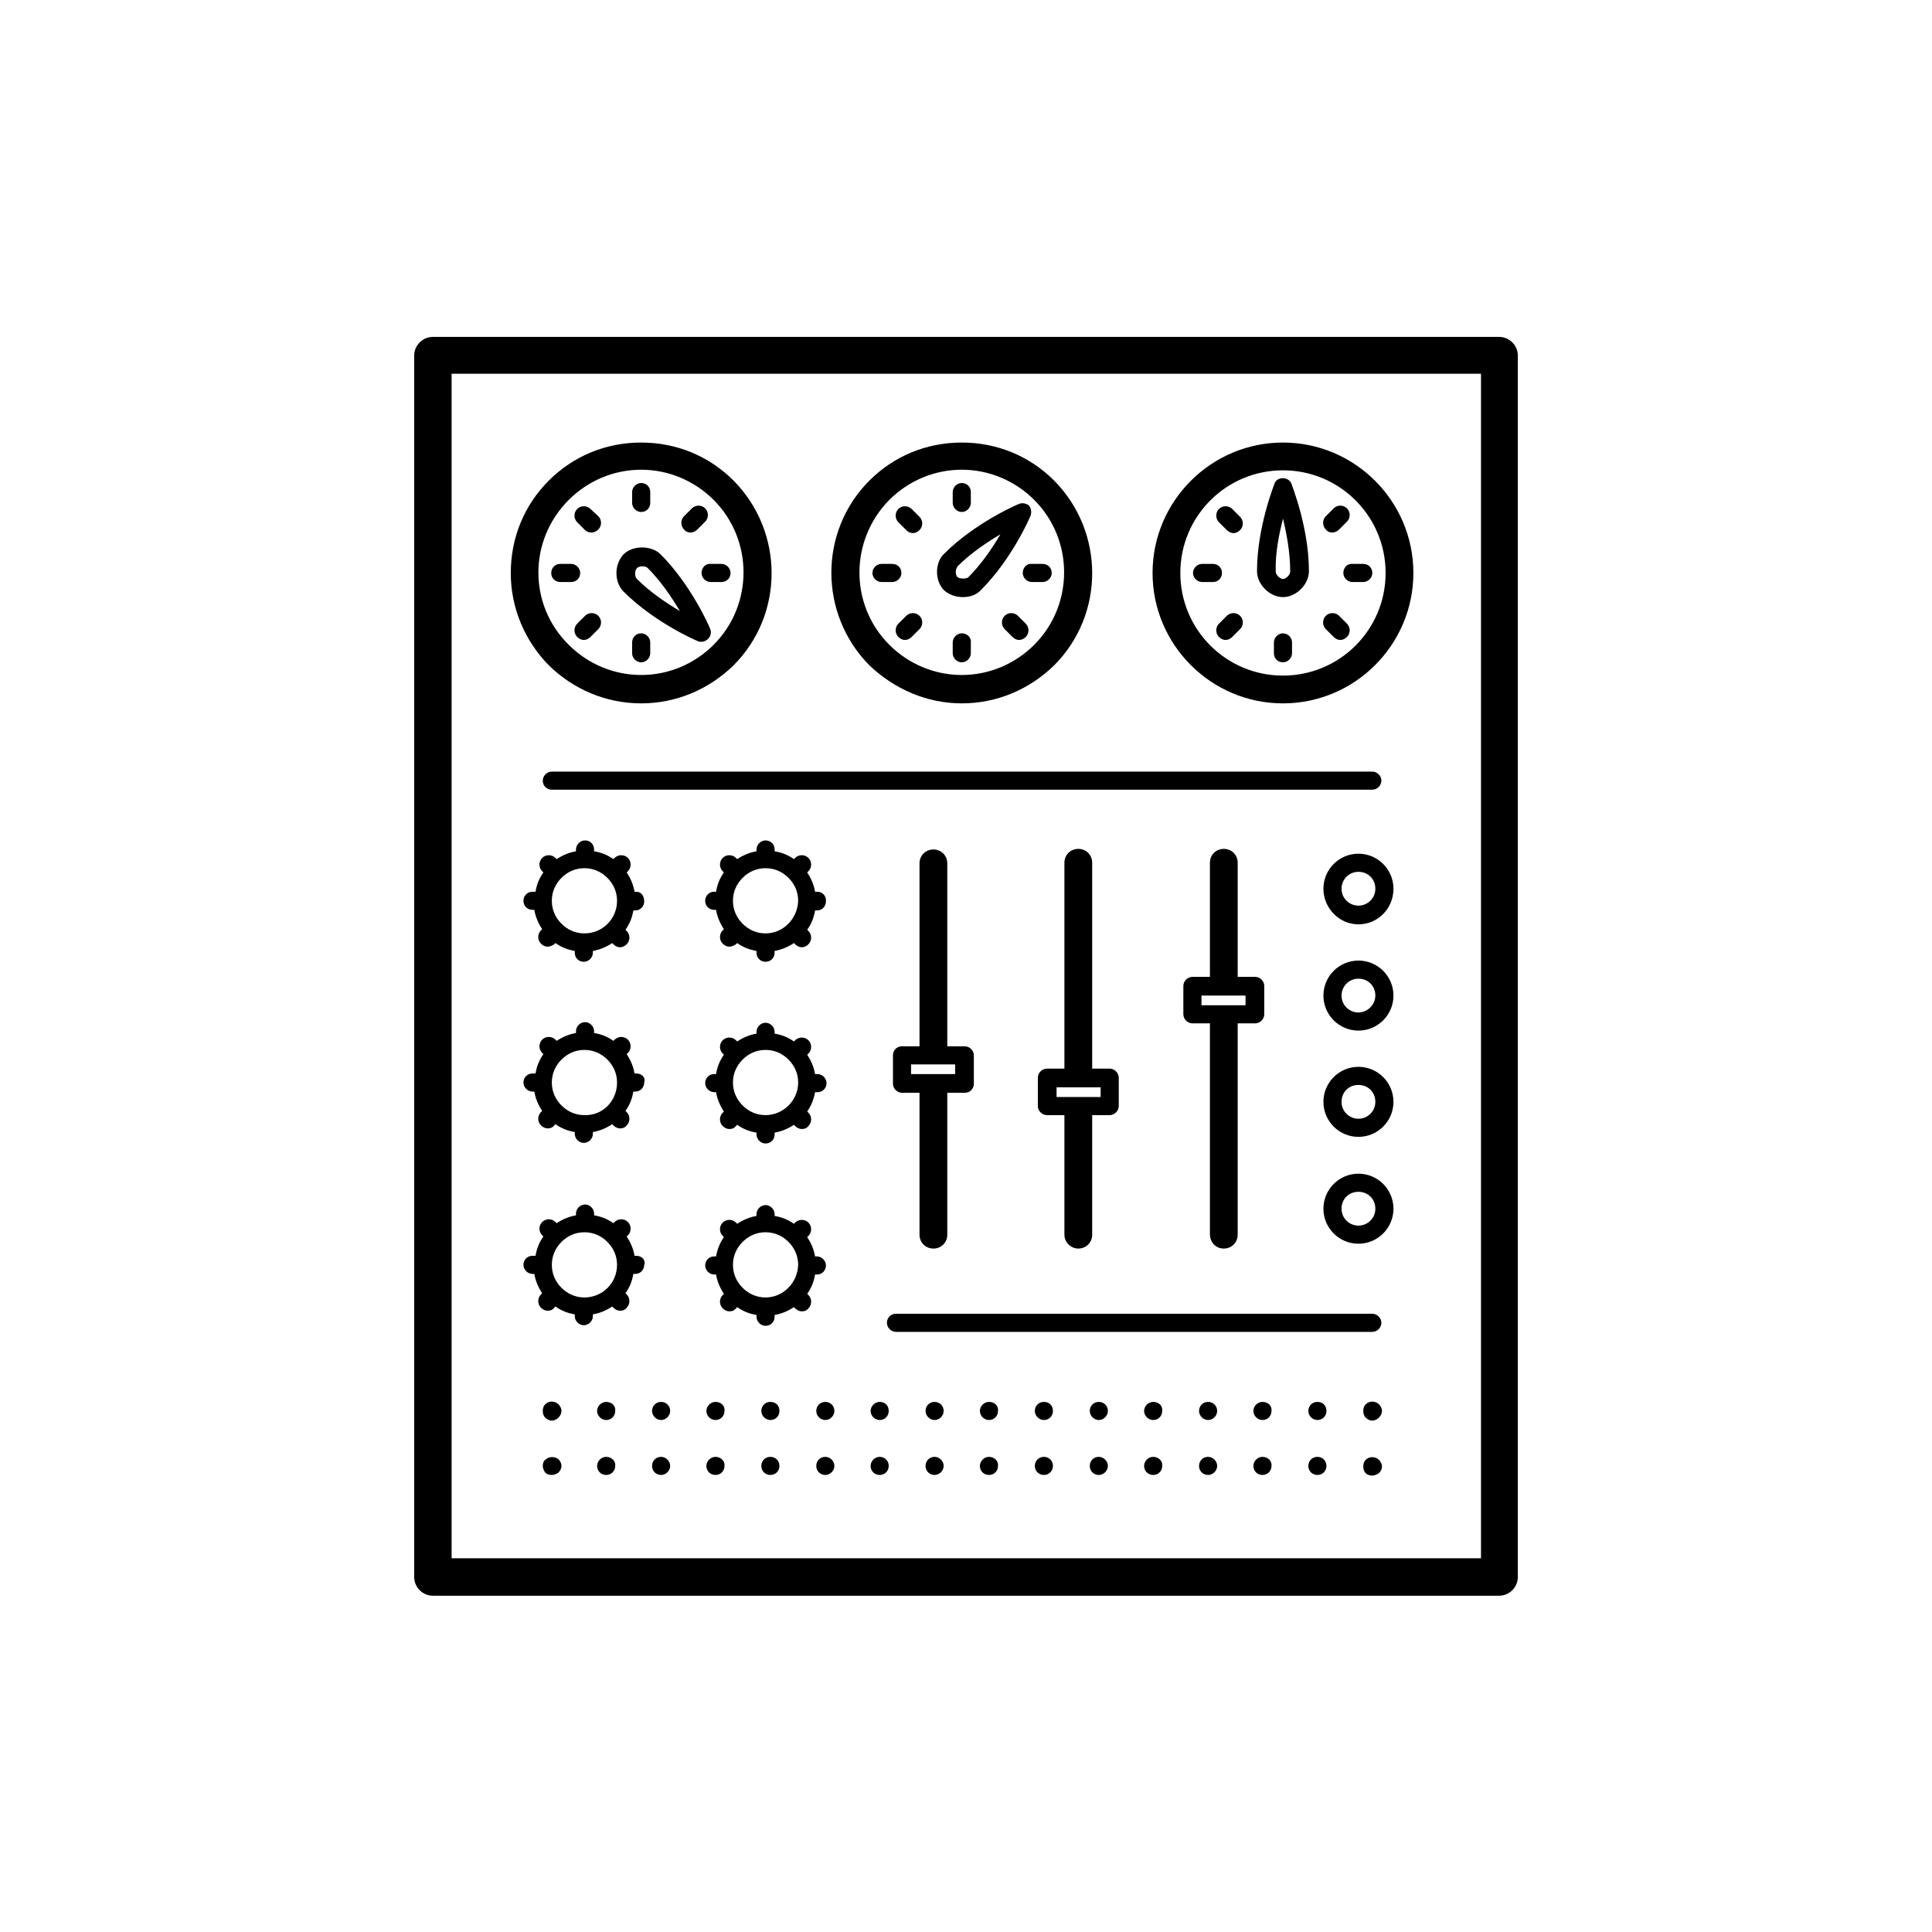 <?xml version="1.0" encoding="utf-8"?>
<!-- Generator: Adobe Illustrator 21.1.0, SVG Export Plug-In . SVG Version: 6.00 Build 0)  -->
<!DOCTYPE svg PUBLIC "-//W3C//DTD SVG 1.1//EN" "http://www.w3.org/Graphics/SVG/1.1/DTD/svg11.dtd">
<svg version="1.1" id="Layer_1" xmlns="http://www.w3.org/2000/svg" xmlns:xlink="http://www.w3.org/1999/xlink" x="0px" y="0px"
	 viewBox="0 0 32 32" style="enable-background:new 0 0 32 32;" xml:space="preserve">
<path d="M24.83,5.58H7.17C7,5.58,6.86,5.72,6.86,5.89v20.23c0,0.17,0.14,0.31,0.31,0.31h17.66c0.17,0,0.31-0.14,0.31-0.31V5.89
	C25.14,5.72,25,5.58,24.83,5.58z M24.53,25.81H7.48V6.19h17.05V25.81z M21.25,11.65c1.19,0,2.16-0.97,2.16-2.16
	c0-1.19-0.97-2.16-2.16-2.16c-1.19,0-2.16,0.97-2.16,2.16S20.06,11.65,21.25,11.65z M21.25,7.79c0.94,0,1.7,0.76,1.7,1.7
	s-0.76,1.7-1.7,1.7s-1.7-0.76-1.7-1.7S20.31,7.79,21.25,7.79z M21.25,9.89c0.22,0,0.43-0.21,0.43-0.43c0-0.72-0.28-1.41-0.29-1.45
	c-0.05-0.12-0.24-0.12-0.28,0c-0.01,0.03-0.29,0.73-0.29,1.45C20.82,9.68,21.03,9.89,21.25,9.89z M21.25,8.59
	c0.06,0.25,0.12,0.56,0.12,0.88c0,0.05-0.07,0.12-0.12,0.12s-0.12-0.07-0.12-0.12C21.12,9.15,21.19,8.83,21.25,8.59z M22.25,9.49
	c0,0.08,0.07,0.15,0.15,0.15h0.18c0.08,0,0.15-0.07,0.15-0.15c0-0.09-0.07-0.15-0.15-0.15h-0.18C22.32,9.33,22.25,9.4,22.25,9.49z
	 M20.24,9.49c0-0.09-0.07-0.15-0.15-0.15h-0.18c-0.08,0-0.15,0.07-0.15,0.15c0,0.08,0.07,0.15,0.15,0.15h0.18
	C20.18,9.64,20.24,9.57,20.24,9.49z M22.18,10.2c-0.06-0.06-0.16-0.06-0.22,0c-0.06,0.06-0.06,0.16,0,0.22l0.13,0.13
	c0.03,0.03,0.07,0.05,0.11,0.05c0.04,0,0.08-0.02,0.11-0.05c0.06-0.06,0.06-0.16,0-0.22L22.18,10.2z M20.32,8.78
	c0.03,0.03,0.07,0.05,0.11,0.05c0.04,0,0.08-0.02,0.11-0.05c0.06-0.06,0.06-0.16,0-0.22l-0.13-0.13c-0.06-0.06-0.16-0.06-0.22,0
	c-0.06,0.06-0.06,0.16,0,0.22L20.32,8.78L20.32,8.78z M21.25,10.49c-0.08,0-0.15,0.07-0.15,0.15v0.18c0,0.09,0.07,0.15,0.15,0.15
	s0.15-0.07,0.15-0.15v-0.18C21.4,10.56,21.33,10.49,21.25,10.49z M20.32,10.2l-0.13,0.13c-0.06,0.06-0.06,0.16,0,0.22
	c0.03,0.03,0.07,0.05,0.11,0.05c0.04,0,0.08-0.02,0.11-0.05l0.13-0.13c0.06-0.06,0.06-0.16,0-0.22
	C20.48,10.14,20.38,10.14,20.32,10.2L20.32,10.2z M22.07,8.82c0.04,0,0.08-0.02,0.11-0.05l0.13-0.13c0.06-0.06,0.06-0.16,0-0.22
	c-0.06-0.06-0.16-0.06-0.22,0l-0.13,0.13c-0.06,0.06-0.06,0.16,0,0.22C21.99,8.81,22.03,8.82,22.07,8.82L22.07,8.82z M15.93,11.65
	c0.58,0,1.12-0.23,1.53-0.63c0.84-0.84,0.84-2.21,0-3.06c-0.41-0.41-0.95-0.63-1.53-0.63c-0.58,0-1.12,0.22-1.53,0.63
	c-0.84,0.84-0.84,2.21,0,3.06C14.82,11.42,15.36,11.65,15.93,11.65L15.93,11.65z M14.73,8.28c0.32-0.32,0.75-0.5,1.2-0.5
	c0.45,0,0.88,0.18,1.2,0.5c0.66,0.66,0.66,1.74,0,2.4c-0.32,0.32-0.75,0.5-1.2,0.5c-0.45,0-0.88-0.18-1.2-0.5
	C14.07,10.02,14.07,8.95,14.73,8.28L14.73,8.28z M15.95,9.89c0.12,0,0.23-0.04,0.3-0.12c0.51-0.51,0.81-1.2,0.82-1.23
	c0.02-0.06,0.01-0.12-0.03-0.17C17,8.34,16.93,8.32,16.87,8.35c-0.03,0.01-0.72,0.31-1.23,0.82c-0.08,0.07-0.12,0.19-0.12,0.3
	c0,0.12,0.04,0.23,0.12,0.31C15.72,9.85,15.83,9.89,15.95,9.89L15.95,9.89z M15.86,9.38c0.22-0.22,0.49-0.4,0.71-0.53
	c-0.13,0.22-0.31,0.49-0.53,0.71c-0.03,0.03-0.14,0.03-0.18,0c-0.02-0.02-0.03-0.05-0.03-0.09S15.85,9.4,15.86,9.38L15.86,9.38z
	 M16.86,10.2c-0.06-0.06-0.16-0.06-0.22,0c-0.06,0.06-0.06,0.16,0,0.22l0.13,0.13c0.03,0.03,0.07,0.05,0.11,0.05
	c0.04,0,0.08-0.02,0.11-0.05c0.06-0.06,0.06-0.16,0-0.22L16.86,10.2L16.86,10.2z M15.01,8.78c0.03,0.03,0.07,0.05,0.11,0.05
	s0.08-0.02,0.11-0.05c0.06-0.06,0.06-0.16,0-0.22L15.1,8.43c-0.06-0.06-0.16-0.06-0.22,0s-0.06,0.16,0,0.22L15.01,8.78L15.01,8.78z
	 M15.93,10.49c-0.08,0-0.15,0.07-0.15,0.15v0.18c0,0.08,0.07,0.15,0.15,0.15c0.08,0,0.15-0.07,0.15-0.15v-0.18
	C16.09,10.56,16.02,10.49,15.93,10.49z M15.93,8.48c0.08,0,0.15-0.07,0.15-0.15V8.15c0-0.09-0.07-0.15-0.15-0.15l0,0
	c-0.08,0-0.15,0.07-0.15,0.15v0.18C15.78,8.41,15.85,8.48,15.93,8.48z M15.01,10.2l-0.13,0.13c-0.06,0.06-0.06,0.16,0,0.22
	c0.03,0.03,0.07,0.05,0.11,0.05c0.04,0,0.08-0.02,0.11-0.05l0.13-0.13c0.06-0.06,0.06-0.16,0-0.22S15.07,10.14,15.01,10.2
	L15.01,10.2z M14.93,9.49c0-0.09-0.07-0.15-0.15-0.15h-0.18c-0.08,0-0.15,0.07-0.15,0.15c0,0.08,0.07,0.15,0.15,0.15h0.18
	C14.86,9.64,14.93,9.57,14.93,9.49z M16.94,9.49c0,0.08,0.07,0.15,0.15,0.15h0.18c0.08,0,0.15-0.07,0.15-0.15
	c0-0.09-0.07-0.15-0.15-0.15h-0.18C17.01,9.33,16.94,9.4,16.94,9.49z M10.62,11.65c0.58,0,1.12-0.23,1.53-0.63
	c0.84-0.84,0.84-2.21,0-3.06c-0.41-0.41-0.95-0.63-1.53-0.63c-0.58,0-1.12,0.22-1.53,0.63C8.68,8.37,8.46,8.91,8.46,9.49
	s0.23,1.12,0.63,1.53C9.5,11.42,10.04,11.65,10.62,11.65z M9.42,8.28c0.32-0.32,0.75-0.5,1.2-0.5c0.45,0,0.88,0.18,1.2,0.5
	c0.66,0.66,0.66,1.74,0,2.4c-0.32,0.32-0.75,0.5-1.2,0.5c-0.45,0-0.88-0.18-1.2-0.5C8.75,10.02,8.75,8.95,9.42,8.28z M11.56,10.62
	c0.02,0.01,0.04,0.01,0.06,0.01c0.04,0,0.08-0.02,0.11-0.05c0.04-0.04,0.06-0.11,0.03-0.17c-0.01-0.03-0.31-0.72-0.82-1.23
	c-0.15-0.15-0.46-0.15-0.61,0c-0.07,0.07-0.12,0.19-0.12,0.31c0,0.12,0.04,0.23,0.12,0.31C10.84,10.31,11.53,10.61,11.56,10.62z
	 M10.55,9.41c0.02-0.02,0.05-0.03,0.09-0.03s0.07,0.01,0.09,0.03c0.22,0.22,0.4,0.49,0.53,0.71c-0.22-0.13-0.49-0.31-0.71-0.53
	c-0.02-0.02-0.03-0.05-0.03-0.09S10.53,9.43,10.55,9.41L10.55,9.41z M9.69,10.2l-0.13,0.13c-0.06,0.06-0.06,0.16,0,0.22
	c0.03,0.03,0.07,0.05,0.11,0.05s0.08-0.02,0.11-0.05l0.13-0.13c0.06-0.06,0.06-0.16,0-0.22S9.75,10.14,9.69,10.2L9.69,10.2z
	 M11.44,8.82c0.04,0,0.08-0.02,0.11-0.05l0.13-0.13c0.06-0.06,0.06-0.16,0-0.22s-0.16-0.06-0.22,0l-0.13,0.13
	c-0.06,0.06-0.06,0.16,0,0.22C11.36,8.81,11.4,8.82,11.44,8.82z M9.61,9.49c0-0.08-0.07-0.15-0.15-0.15H9.28
	c-0.09,0-0.15,0.07-0.15,0.15c0,0.09,0.07,0.15,0.15,0.15h0.18C9.55,9.64,9.61,9.57,9.61,9.49z M11.62,9.49
	c0,0.08,0.07,0.15,0.15,0.15h0.18c0.09,0,0.15-0.07,0.15-0.15c0-0.08-0.07-0.15-0.15-0.15h-0.18C11.69,9.33,11.62,9.4,11.62,9.49z
	 M9.69,8.78C9.72,8.81,9.76,8.82,9.8,8.82s0.08-0.02,0.11-0.05c0.06-0.06,0.06-0.16,0-0.22L9.78,8.43c-0.06-0.06-0.16-0.06-0.22,0
	s-0.06,0.16,0,0.22L9.69,8.78L9.69,8.78z M10.62,8.48c0.09,0,0.15-0.07,0.15-0.15V8.15c0-0.09-0.07-0.15-0.15-0.15
	s-0.15,0.07-0.15,0.15v0.18C10.47,8.41,10.54,8.48,10.62,8.48z M10.62,10.49c-0.09,0-0.15,0.07-0.15,0.15v0.18
	c0,0.08,0.07,0.15,0.15,0.15s0.15-0.07,0.15-0.15v-0.18C10.77,10.56,10.7,10.49,10.62,10.49z M20.27,20.68
	c0.13,0,0.23-0.1,0.23-0.23v-3.5h0.29c0.08,0,0.15-0.07,0.15-0.15v-0.47c0-0.08-0.07-0.15-0.15-0.15H20.5v-1.89
	c0-0.13-0.1-0.23-0.23-0.23s-0.23,0.1-0.23,0.23v1.89h-0.29c-0.08,0-0.15,0.07-0.15,0.15v0.47c0,0.08,0.07,0.15,0.15,0.15h0.29v3.49
	C20.04,20.58,20.14,20.68,20.27,20.68z M19.9,16.49h0.73v0.16H19.9V16.49z M17.86,20.68c0.13,0,0.23-0.1,0.23-0.23v-1.98h0.29
	c0.08,0,0.15-0.07,0.15-0.15v-0.47c0-0.08-0.07-0.15-0.15-0.15h-0.29v-3.41c0-0.13-0.1-0.23-0.23-0.23s-0.23,0.1-0.23,0.23v3.41
	h-0.29c-0.08,0-0.15,0.07-0.15,0.15v0.47c0,0.08,0.07,0.15,0.15,0.15h0.29v1.98C17.63,20.58,17.74,20.68,17.86,20.68z M17.5,18.01
	h0.73v0.16H17.5V18.01z M15.46,20.68c0.13,0,0.23-0.1,0.23-0.23V18.1h0.29c0.09,0,0.15-0.07,0.15-0.15v-0.47
	c0-0.08-0.07-0.15-0.15-0.15h-0.29v-3.03c0-0.13-0.1-0.23-0.23-0.23s-0.23,0.1-0.23,0.23v3.03h-0.29c-0.09,0-0.15,0.07-0.15,0.15
	v0.47c0,0.08,0.07,0.15,0.15,0.15h0.29v2.35C15.23,20.58,15.33,20.68,15.46,20.68z M15.09,17.63h0.73v0.16h-0.73
	C15.09,17.8,15.09,17.63,15.09,17.63z M13.54,14.77H13.5c-0.02-0.12-0.07-0.23-0.13-0.32l0.02-0.02c0.06-0.06,0.06-0.16,0-0.22
	s-0.16-0.06-0.22,0l-0.02,0.02c-0.1-0.07-0.2-0.11-0.32-0.13v-0.03c0-0.09-0.07-0.15-0.15-0.15c-0.08,0-0.15,0.07-0.15,0.15v0.03
	c-0.12,0.02-0.23,0.07-0.32,0.13l-0.02-0.02c-0.06-0.06-0.16-0.06-0.22,0s-0.06,0.16,0,0.22l0.02,0.02c-0.07,0.1-0.11,0.2-0.13,0.32
	h-0.03c-0.09,0-0.15,0.07-0.15,0.15c0,0.09,0.07,0.15,0.15,0.15h0.03c0.02,0.12,0.07,0.23,0.13,0.32l-0.02,0.02
	c-0.06,0.06-0.06,0.16,0,0.22c0.03,0.03,0.07,0.05,0.11,0.05c0.04,0,0.08-0.02,0.11-0.04l0.02-0.02c0.1,0.07,0.2,0.11,0.32,0.13
	v0.03c0,0.09,0.07,0.15,0.15,0.15c0.09,0,0.15-0.07,0.15-0.15v-0.03c0.12-0.02,0.23-0.07,0.32-0.13l0.02,0.02
	c0.03,0.03,0.07,0.05,0.11,0.05c0.04,0,0.08-0.02,0.11-0.05c0.06-0.06,0.06-0.16,0-0.22l-0.02-0.02c0.07-0.1,0.11-0.2,0.13-0.32
	h0.03c0.09,0,0.15-0.07,0.15-0.15C13.69,14.84,13.62,14.77,13.54,14.77L13.54,14.77z M12.68,15.46c-0.15,0-0.28-0.06-0.38-0.16
	c0,0,0,0,0,0s0,0,0,0c-0.1-0.1-0.16-0.23-0.16-0.38s0.06-0.28,0.16-0.38c0,0,0,0,0,0s0,0,0,0c0.1-0.1,0.23-0.16,0.38-0.16
	s0.28,0.06,0.38,0.16c0,0,0,0,0,0s0,0,0,0c0.1,0.1,0.16,0.23,0.16,0.38C13.21,15.22,12.97,15.46,12.68,15.46z M10.54,14.77h-0.03
	c-0.02-0.12-0.07-0.23-0.13-0.32l0.02-0.02c0.06-0.06,0.06-0.16,0-0.22s-0.16-0.06-0.22,0l-0.02,0.02c-0.1-0.07-0.2-0.11-0.32-0.13
	v-0.03c0-0.09-0.07-0.15-0.15-0.15s-0.15,0.07-0.15,0.15v0.03c-0.12,0.02-0.23,0.07-0.32,0.13l-0.02-0.02
	c-0.06-0.06-0.16-0.06-0.22,0s-0.06,0.16,0,0.22l0.02,0.02c-0.07,0.1-0.11,0.2-0.13,0.32H8.82c-0.09,0-0.15,0.07-0.15,0.15
	c0,0.09,0.07,0.15,0.15,0.15h0.03c0.02,0.12,0.07,0.23,0.13,0.32l-0.02,0.02c-0.06,0.06-0.06,0.16,0,0.22
	c0.03,0.03,0.07,0.05,0.11,0.05s0.08-0.02,0.11-0.04l0.02-0.02c0.1,0.07,0.2,0.11,0.32,0.13v0.03c0,0.09,0.07,0.15,0.15,0.15
	s0.15-0.07,0.15-0.15v-0.03c0.12-0.02,0.23-0.07,0.32-0.13l0.02,0.02c0.03,0.03,0.07,0.05,0.11,0.05s0.08-0.02,0.11-0.05
	c0.06-0.06,0.06-0.16,0-0.22l-0.02-0.02c0.07-0.1,0.11-0.2,0.13-0.32h0.03c0.09,0,0.15-0.07,0.15-0.15S10.63,14.77,10.54,14.77
	L10.54,14.77z M9.68,15.46c-0.15,0-0.28-0.06-0.38-0.16l0,0c0,0,0,0,0,0c-0.1-0.1-0.16-0.23-0.16-0.38s0.06-0.28,0.16-0.38
	c0,0,0,0,0,0s0,0,0,0c0.1-0.1,0.23-0.16,0.38-0.16s0.28,0.06,0.38,0.16c0,0,0,0,0,0s0,0,0,0c0.1,0.1,0.16,0.23,0.16,0.38l0,0l0,0
	C10.22,15.22,9.98,15.46,9.68,15.46z M13.54,18.09c0.09,0,0.15-0.07,0.15-0.15c0-0.08-0.07-0.15-0.15-0.15H13.5
	c-0.02-0.12-0.07-0.23-0.13-0.32l0.02-0.02c0.06-0.06,0.06-0.16,0-0.22s-0.16-0.06-0.22,0l-0.02,0.02c-0.1-0.07-0.2-0.11-0.32-0.13
	v-0.03c0-0.08-0.07-0.15-0.15-0.15c-0.08,0-0.15,0.07-0.15,0.15v0.03c-0.12,0.02-0.23,0.07-0.32,0.13l-0.02-0.02
	c-0.06-0.06-0.16-0.06-0.22,0c-0.06,0.06-0.06,0.16,0,0.22l0.02,0.02c-0.07,0.1-0.11,0.2-0.13,0.32h-0.03
	c-0.09,0-0.15,0.07-0.15,0.15c0,0.08,0.07,0.15,0.15,0.15h0.03c0.02,0.12,0.07,0.23,0.13,0.32l-0.02,0.02
	c-0.06,0.06-0.06,0.16,0,0.22c0.03,0.03,0.07,0.05,0.11,0.05c0.04,0,0.08-0.01,0.11-0.05l0.02-0.02c0.1,0.07,0.2,0.11,0.32,0.13
	v0.03c0,0.08,0.07,0.15,0.15,0.15c0.09,0,0.15-0.07,0.15-0.15v-0.03c0.12-0.02,0.23-0.07,0.32-0.13l0.02,0.02
	c0.03,0.03,0.07,0.05,0.11,0.05c0.04,0,0.08-0.01,0.11-0.05c0.06-0.06,0.06-0.16,0-0.22l-0.02-0.02c0.07-0.1,0.11-0.21,0.13-0.32
	H13.54L13.54,18.09z M12.68,18.47c-0.15,0-0.28-0.06-0.38-0.16c0,0,0,0,0,0s0,0,0,0c-0.1-0.1-0.16-0.23-0.16-0.38
	s0.06-0.28,0.16-0.38c0,0,0,0,0,0s0,0,0,0c0.1-0.1,0.23-0.16,0.38-0.16s0.28,0.06,0.38,0.16c0,0,0,0,0,0s0,0,0,0
	c0.1,0.1,0.16,0.23,0.16,0.38C13.22,18.23,12.97,18.47,12.68,18.47L12.68,18.47z M10.54,17.78h-0.03c-0.02-0.12-0.07-0.23-0.13-0.32
	l0.02-0.02c0.06-0.06,0.06-0.16,0-0.22s-0.16-0.06-0.22,0l-0.02,0.02c-0.1-0.07-0.2-0.11-0.32-0.13v-0.03
	c0-0.08-0.07-0.15-0.15-0.15s-0.15,0.07-0.15,0.15v0.03c-0.12,0.02-0.23,0.07-0.32,0.13l-0.02-0.02c-0.06-0.06-0.16-0.06-0.22,0
	s-0.06,0.16,0,0.22l0.02,0.02c-0.07,0.1-0.11,0.2-0.13,0.32H8.82c-0.09,0-0.15,0.07-0.15,0.15c0,0.08,0.07,0.15,0.15,0.15h0.03
	c0.02,0.12,0.07,0.23,0.13,0.32l-0.02,0.02c-0.06,0.06-0.06,0.16,0,0.22c0.03,0.03,0.07,0.05,0.11,0.05s0.08-0.01,0.11-0.05
	l0.02-0.02c0.1,0.07,0.2,0.11,0.32,0.13v0.03c0,0.08,0.07,0.15,0.15,0.15s0.15-0.07,0.15-0.15v-0.03c0.12-0.02,0.23-0.07,0.32-0.13
	l0.02,0.02c0.03,0.03,0.07,0.05,0.11,0.05s0.08-0.01,0.11-0.05c0.06-0.06,0.06-0.16,0-0.22l-0.02-0.02c0.07-0.1,0.11-0.2,0.13-0.32
	h0.03c0.09,0,0.15-0.07,0.15-0.15C10.7,17.85,10.63,17.78,10.54,17.78L10.54,17.78z M9.68,18.47c-0.15,0-0.28-0.06-0.38-0.16
	c0,0,0,0,0,0s0,0,0,0c-0.1-0.1-0.16-0.23-0.16-0.38s0.06-0.28,0.16-0.38c0,0,0,0,0,0s0,0,0,0c0.1-0.1,0.23-0.16,0.38-0.16
	s0.28,0.06,0.38,0.16c0,0,0,0,0,0s0,0,0,0c0.1,0.1,0.16,0.23,0.16,0.38c0,0,0,0,0,0s0,0,0,0C10.22,18.24,9.98,18.48,9.68,18.47
	L9.68,18.47z M13.37,21.43c0.07-0.1,0.11-0.2,0.13-0.32h0.03c0.09,0,0.15-0.07,0.15-0.15c0-0.08-0.07-0.15-0.15-0.15H13.5
	c-0.02-0.12-0.07-0.23-0.13-0.32l0.02-0.02c0.06-0.06,0.06-0.16,0-0.22s-0.16-0.06-0.22,0l-0.02,0.02c-0.1-0.07-0.2-0.11-0.32-0.13
	v-0.03c0-0.08-0.07-0.15-0.15-0.15c-0.08,0-0.15,0.07-0.15,0.15v0.03c-0.12,0.02-0.23,0.07-0.32,0.13l-0.02-0.02
	c-0.06-0.06-0.16-0.06-0.22,0s-0.06,0.16,0,0.22l0.02,0.02c-0.07,0.1-0.11,0.21-0.13,0.32h-0.03c-0.09,0-0.15,0.07-0.15,0.15
	c0,0.08,0.07,0.15,0.15,0.15h0.03c0.02,0.12,0.07,0.23,0.13,0.32l-0.02,0.02c-0.06,0.06-0.06,0.16,0,0.22
	c0.03,0.03,0.07,0.05,0.11,0.05c0.04,0,0.08-0.01,0.11-0.05l0.02-0.02c0.1,0.07,0.2,0.11,0.32,0.13v0.03c0,0.08,0.07,0.15,0.15,0.15
	c0.09,0,0.15-0.07,0.15-0.15v-0.03c0.12-0.02,0.23-0.07,0.32-0.13l0.02,0.02c0.03,0.03,0.07,0.05,0.11,0.05
	c0.04,0,0.08-0.01,0.11-0.05c0.06-0.06,0.06-0.16,0-0.22L13.37,21.43L13.37,21.43z M12.68,21.49L12.68,21.49L12.68,21.49
	c-0.15,0-0.28-0.06-0.38-0.16c0,0,0,0,0,0s0,0,0,0c-0.1-0.1-0.16-0.23-0.16-0.38s0.06-0.28,0.16-0.38c0,0,0,0,0,0s0,0,0,0
	c0.1-0.1,0.23-0.16,0.38-0.16c0.15,0,0.28,0.06,0.38,0.16l0,0l0,0c0.1,0.1,0.16,0.23,0.16,0.38C13.21,21.25,12.97,21.49,12.68,21.49
	L12.68,21.49z M10.54,20.8h-0.03c-0.02-0.12-0.07-0.23-0.13-0.32l0.02-0.02c0.06-0.06,0.06-0.16,0-0.22s-0.16-0.06-0.22,0
	l-0.02,0.02c-0.1-0.07-0.2-0.11-0.32-0.13v-0.03c0-0.08-0.07-0.15-0.15-0.15s-0.15,0.07-0.15,0.15v0.03
	c-0.12,0.02-0.23,0.07-0.32,0.13l-0.02-0.02c-0.06-0.06-0.16-0.06-0.22,0s-0.06,0.16,0,0.22l0.02,0.02c-0.07,0.1-0.11,0.2-0.13,0.32
	H8.82c-0.09,0-0.15,0.07-0.15,0.15c0,0.08,0.07,0.15,0.15,0.15h0.03c0.02,0.12,0.07,0.23,0.13,0.32l-0.02,0.02
	c-0.06,0.06-0.06,0.16,0,0.22c0.03,0.03,0.07,0.05,0.11,0.05s0.08-0.01,0.11-0.05l0.02-0.02c0.1,0.07,0.2,0.11,0.32,0.13v0.03
	c0,0.08,0.07,0.15,0.15,0.15s0.15-0.07,0.15-0.15v-0.03c0.12-0.02,0.23-0.07,0.32-0.13l0.02,0.02c0.03,0.03,0.07,0.05,0.11,0.05
	s0.08-0.01,0.11-0.05c0.06-0.06,0.06-0.16,0-0.22l-0.02-0.02c0.07-0.1,0.11-0.2,0.13-0.32h0.03c0.09,0,0.15-0.07,0.15-0.15
	C10.7,20.87,10.63,20.8,10.54,20.8L10.54,20.8z M9.68,21.49L9.68,21.49L9.68,21.49c-0.15,0-0.28-0.06-0.38-0.16c0,0,0,0,0,0s0,0,0,0
	c-0.1-0.1-0.16-0.23-0.16-0.38s0.06-0.28,0.16-0.38c0,0,0,0,0,0s0,0,0,0c0.1-0.1,0.23-0.16,0.38-0.16c0.15,0,0.28,0.06,0.38,0.16
	l0,0l0,0c0.1,0.1,0.16,0.23,0.16,0.38c0,0,0,0,0,0s0,0,0,0C10.22,21.25,9.98,21.49,9.68,21.49z M22.5,14.14
	c-0.32,0-0.58,0.26-0.58,0.58c0,0.32,0.26,0.59,0.58,0.59c0.32,0,0.58-0.26,0.58-0.59C23.08,14.4,22.82,14.14,22.5,14.14z M22.5,15
	c-0.15,0-0.28-0.12-0.28-0.28c0-0.15,0.12-0.28,0.28-0.28s0.28,0.12,0.28,0.28C22.78,14.88,22.65,15,22.5,15z M22.5,15.91
	c-0.32,0-0.58,0.26-0.58,0.58c0,0.32,0.26,0.58,0.58,0.58c0.32,0,0.58-0.26,0.58-0.58C23.08,16.17,22.82,15.91,22.5,15.91z
	 M22.5,16.77c-0.15,0-0.28-0.12-0.28-0.28c0-0.15,0.12-0.28,0.28-0.28s0.28,0.12,0.28,0.28C22.78,16.64,22.65,16.77,22.5,16.77z
	 M22.5,17.67c-0.32,0-0.58,0.26-0.58,0.58s0.26,0.58,0.58,0.58c0.32,0,0.58-0.26,0.58-0.58S22.82,17.67,22.5,17.67z M22.5,18.53
	c-0.15,0-0.28-0.12-0.28-0.28s0.12-0.28,0.28-0.28s0.28,0.12,0.28,0.28S22.65,18.53,22.5,18.53z M22.5,19.44
	c-0.32,0-0.58,0.26-0.58,0.58s0.26,0.58,0.58,0.58c0.32,0,0.58-0.26,0.58-0.58S22.82,19.44,22.5,19.44z M22.5,20.3
	c-0.15,0-0.28-0.12-0.28-0.28s0.12-0.28,0.28-0.28s0.28,0.12,0.28,0.28S22.65,20.3,22.5,20.3z M22.88,12.93
	c0-0.08-0.07-0.15-0.15-0.15H9.14c-0.08,0-0.15,0.07-0.15,0.15c0,0.09,0.07,0.15,0.15,0.15h13.59
	C22.81,13.08,22.88,13.01,22.88,12.93z M9.03,23.26C9,23.29,8.99,23.33,8.99,23.37S9,23.45,9.03,23.48
	c0.03,0.03,0.07,0.05,0.11,0.05c0.04,0,0.08-0.02,0.11-0.05c0.03-0.03,0.05-0.07,0.05-0.11c0-0.04-0.02-0.08-0.05-0.11
	C9.19,23.2,9.09,23.2,9.03,23.26L9.03,23.26z M10.04,23.22c-0.08,0-0.15,0.07-0.15,0.15c0,0.08,0.07,0.15,0.15,0.15
	c0.09,0,0.15-0.07,0.15-0.15C10.2,23.28,10.13,23.22,10.04,23.22z M12.76,23.22c-0.09,0-0.15,0.07-0.15,0.15
	c0,0.08,0.07,0.15,0.15,0.15c0.09,0,0.15-0.07,0.15-0.15C12.91,23.28,12.85,23.22,12.76,23.22z M11.85,23.22
	c-0.08,0-0.15,0.07-0.15,0.15c0,0.08,0.07,0.15,0.15,0.15c0.09,0,0.15-0.07,0.15-0.15C12.01,23.28,11.94,23.22,11.85,23.22z
	 M10.95,23.22c-0.09,0-0.15,0.07-0.15,0.15c0,0.08,0.07,0.15,0.15,0.15c0.08,0,0.15-0.07,0.15-0.15
	C11.1,23.28,11.03,23.22,10.95,23.22z M16.38,23.22c-0.08,0-0.15,0.07-0.15,0.15c0,0.08,0.07,0.15,0.15,0.15
	c0.09,0,0.15-0.07,0.15-0.15C16.54,23.28,16.47,23.22,16.38,23.22z M14.57,23.22c-0.08,0-0.15,0.07-0.15,0.15
	c0,0.08,0.07,0.15,0.15,0.15c0.09,0,0.15-0.07,0.15-0.15C14.72,23.28,14.66,23.22,14.57,23.22z M19.1,23.22
	c-0.08,0-0.15,0.07-0.15,0.15c0,0.08,0.07,0.15,0.15,0.15c0.09,0,0.15-0.07,0.15-0.15C19.26,23.28,19.19,23.22,19.1,23.22z
	 M20.91,23.22c-0.08,0-0.15,0.07-0.15,0.15c0,0.08,0.07,0.15,0.15,0.15c0.09,0,0.15-0.07,0.15-0.15
	C21.07,23.28,21,23.22,20.91,23.22z M17.29,23.22c-0.09,0-0.15,0.07-0.15,0.15c0,0.08,0.07,0.15,0.15,0.15
	c0.09,0,0.15-0.07,0.15-0.15C17.44,23.28,17.38,23.22,17.29,23.22z M15.48,23.22c-0.09,0-0.15,0.07-0.15,0.15
	c0,0.08,0.07,0.15,0.15,0.15c0.08,0,0.15-0.07,0.15-0.15C15.63,23.28,15.56,23.22,15.48,23.22z M20.01,23.22
	c-0.09,0-0.15,0.07-0.15,0.15c0,0.08,0.07,0.15,0.15,0.15c0.08,0,0.15-0.07,0.15-0.15C20.16,23.28,20.09,23.22,20.01,23.22z
	 M13.67,23.22c-0.09,0-0.15,0.07-0.15,0.15c0,0.08,0.07,0.15,0.15,0.15c0.08,0,0.15-0.07,0.15-0.15
	C13.82,23.28,13.75,23.22,13.67,23.22z M21.82,23.22c-0.09,0-0.15,0.07-0.15,0.15c0,0.08,0.07,0.15,0.15,0.15
	c0.09,0,0.15-0.07,0.15-0.15C21.97,23.28,21.91,23.22,21.82,23.22z M18.2,23.22c-0.09,0-0.15,0.07-0.15,0.15
	c0,0.08,0.07,0.15,0.15,0.15c0.08,0,0.15-0.07,0.15-0.15C18.35,23.28,18.28,23.22,18.2,23.22z M22.62,23.26
	c-0.03,0.03-0.04,0.07-0.04,0.11s0.01,0.08,0.04,0.11c0.03,0.03,0.07,0.05,0.11,0.05c0.04,0,0.08-0.02,0.11-0.05
	s0.05-0.07,0.05-0.11c0-0.04-0.02-0.08-0.05-0.11C22.78,23.2,22.68,23.2,22.62,23.26L22.62,23.26z M9.03,24.18
	C9,24.2,8.99,24.25,8.99,24.28c0,0.04,0.02,0.08,0.04,0.11c0.03,0.03,0.07,0.04,0.11,0.04c0.04,0,0.08-0.02,0.11-0.04
	c0.03-0.03,0.05-0.07,0.05-0.11s-0.02-0.08-0.05-0.11C9.19,24.12,9.09,24.12,9.03,24.18z M13.67,24.13c-0.09,0-0.15,0.07-0.15,0.15
	c0,0.09,0.07,0.15,0.15,0.15c0.08,0,0.15-0.07,0.15-0.15C13.82,24.2,13.75,24.13,13.67,24.13z M20.01,24.13
	c-0.09,0-0.15,0.07-0.15,0.15c0,0.09,0.07,0.15,0.15,0.15c0.08,0,0.15-0.07,0.15-0.15C20.16,24.2,20.09,24.13,20.01,24.13z
	 M10.04,24.13c-0.08,0-0.15,0.07-0.15,0.15c0,0.09,0.07,0.15,0.15,0.15c0.09,0,0.15-0.07,0.15-0.15
	C10.2,24.2,10.13,24.13,10.04,24.13z M21.82,24.13c-0.09,0-0.15,0.07-0.15,0.15c0,0.09,0.07,0.15,0.15,0.15
	c0.09,0,0.15-0.07,0.15-0.15C21.97,24.2,21.91,24.13,21.82,24.13z M20.91,24.13c-0.08,0-0.15,0.07-0.15,0.15
	c0,0.09,0.07,0.15,0.15,0.15c0.09,0,0.15-0.07,0.15-0.15C21.07,24.2,21,24.13,20.91,24.13z M19.1,24.13c-0.08,0-0.15,0.07-0.15,0.15
	c0,0.09,0.07,0.15,0.15,0.15c0.09,0,0.15-0.07,0.15-0.15C19.26,24.2,19.19,24.13,19.1,24.13z M11.85,24.13
	c-0.08,0-0.15,0.07-0.15,0.15c0,0.09,0.07,0.15,0.15,0.15c0.09,0,0.15-0.07,0.15-0.15C12.01,24.2,11.94,24.13,11.85,24.13z
	 M10.95,24.13c-0.09,0-0.15,0.07-0.15,0.15c0,0.09,0.07,0.15,0.15,0.15c0.08,0,0.15-0.07,0.15-0.15
	C11.1,24.2,11.03,24.13,10.95,24.13z M18.2,24.13c-0.09,0-0.15,0.07-0.15,0.15c0,0.09,0.07,0.15,0.15,0.15
	c0.08,0,0.15-0.07,0.15-0.15C18.35,24.2,18.28,24.13,18.2,24.13z M12.76,24.13c-0.09,0-0.15,0.07-0.15,0.15
	c0,0.09,0.07,0.15,0.15,0.15c0.09,0,0.15-0.07,0.15-0.15C12.91,24.2,12.85,24.13,12.76,24.13z M14.57,24.13
	c-0.08,0-0.15,0.07-0.15,0.15c0,0.09,0.07,0.15,0.15,0.15c0.09,0,0.15-0.07,0.15-0.15C14.72,24.2,14.66,24.13,14.57,24.13z
	 M16.38,24.13c-0.08,0-0.15,0.07-0.15,0.15c0,0.09,0.07,0.15,0.15,0.15c0.09,0,0.15-0.07,0.15-0.15
	C16.54,24.2,16.47,24.13,16.38,24.13z M15.48,24.13c-0.09,0-0.15,0.07-0.15,0.15c0,0.09,0.07,0.15,0.15,0.15
	c0.08,0,0.15-0.07,0.15-0.15C15.63,24.2,15.56,24.13,15.48,24.13z M17.29,24.13c-0.09,0-0.15,0.07-0.15,0.15
	c0,0.09,0.07,0.15,0.15,0.15c0.09,0,0.15-0.07,0.15-0.15C17.44,24.2,17.38,24.13,17.29,24.13z M22.62,24.18
	c-0.03,0.03-0.04,0.07-0.04,0.11c0,0.04,0.01,0.08,0.04,0.11c0.03,0.03,0.07,0.04,0.11,0.04c0.04,0,0.08-0.02,0.11-0.04
	c0.03-0.03,0.05-0.07,0.05-0.11s-0.02-0.08-0.05-0.11C22.78,24.12,22.68,24.12,22.62,24.18z M22.88,21.91
	c0-0.08-0.07-0.15-0.15-0.15h-7.89c-0.09,0-0.15,0.07-0.15,0.15c0,0.08,0.07,0.15,0.15,0.15h7.89
	C22.81,22.06,22.88,21.99,22.88,21.91z"/>
</svg>

